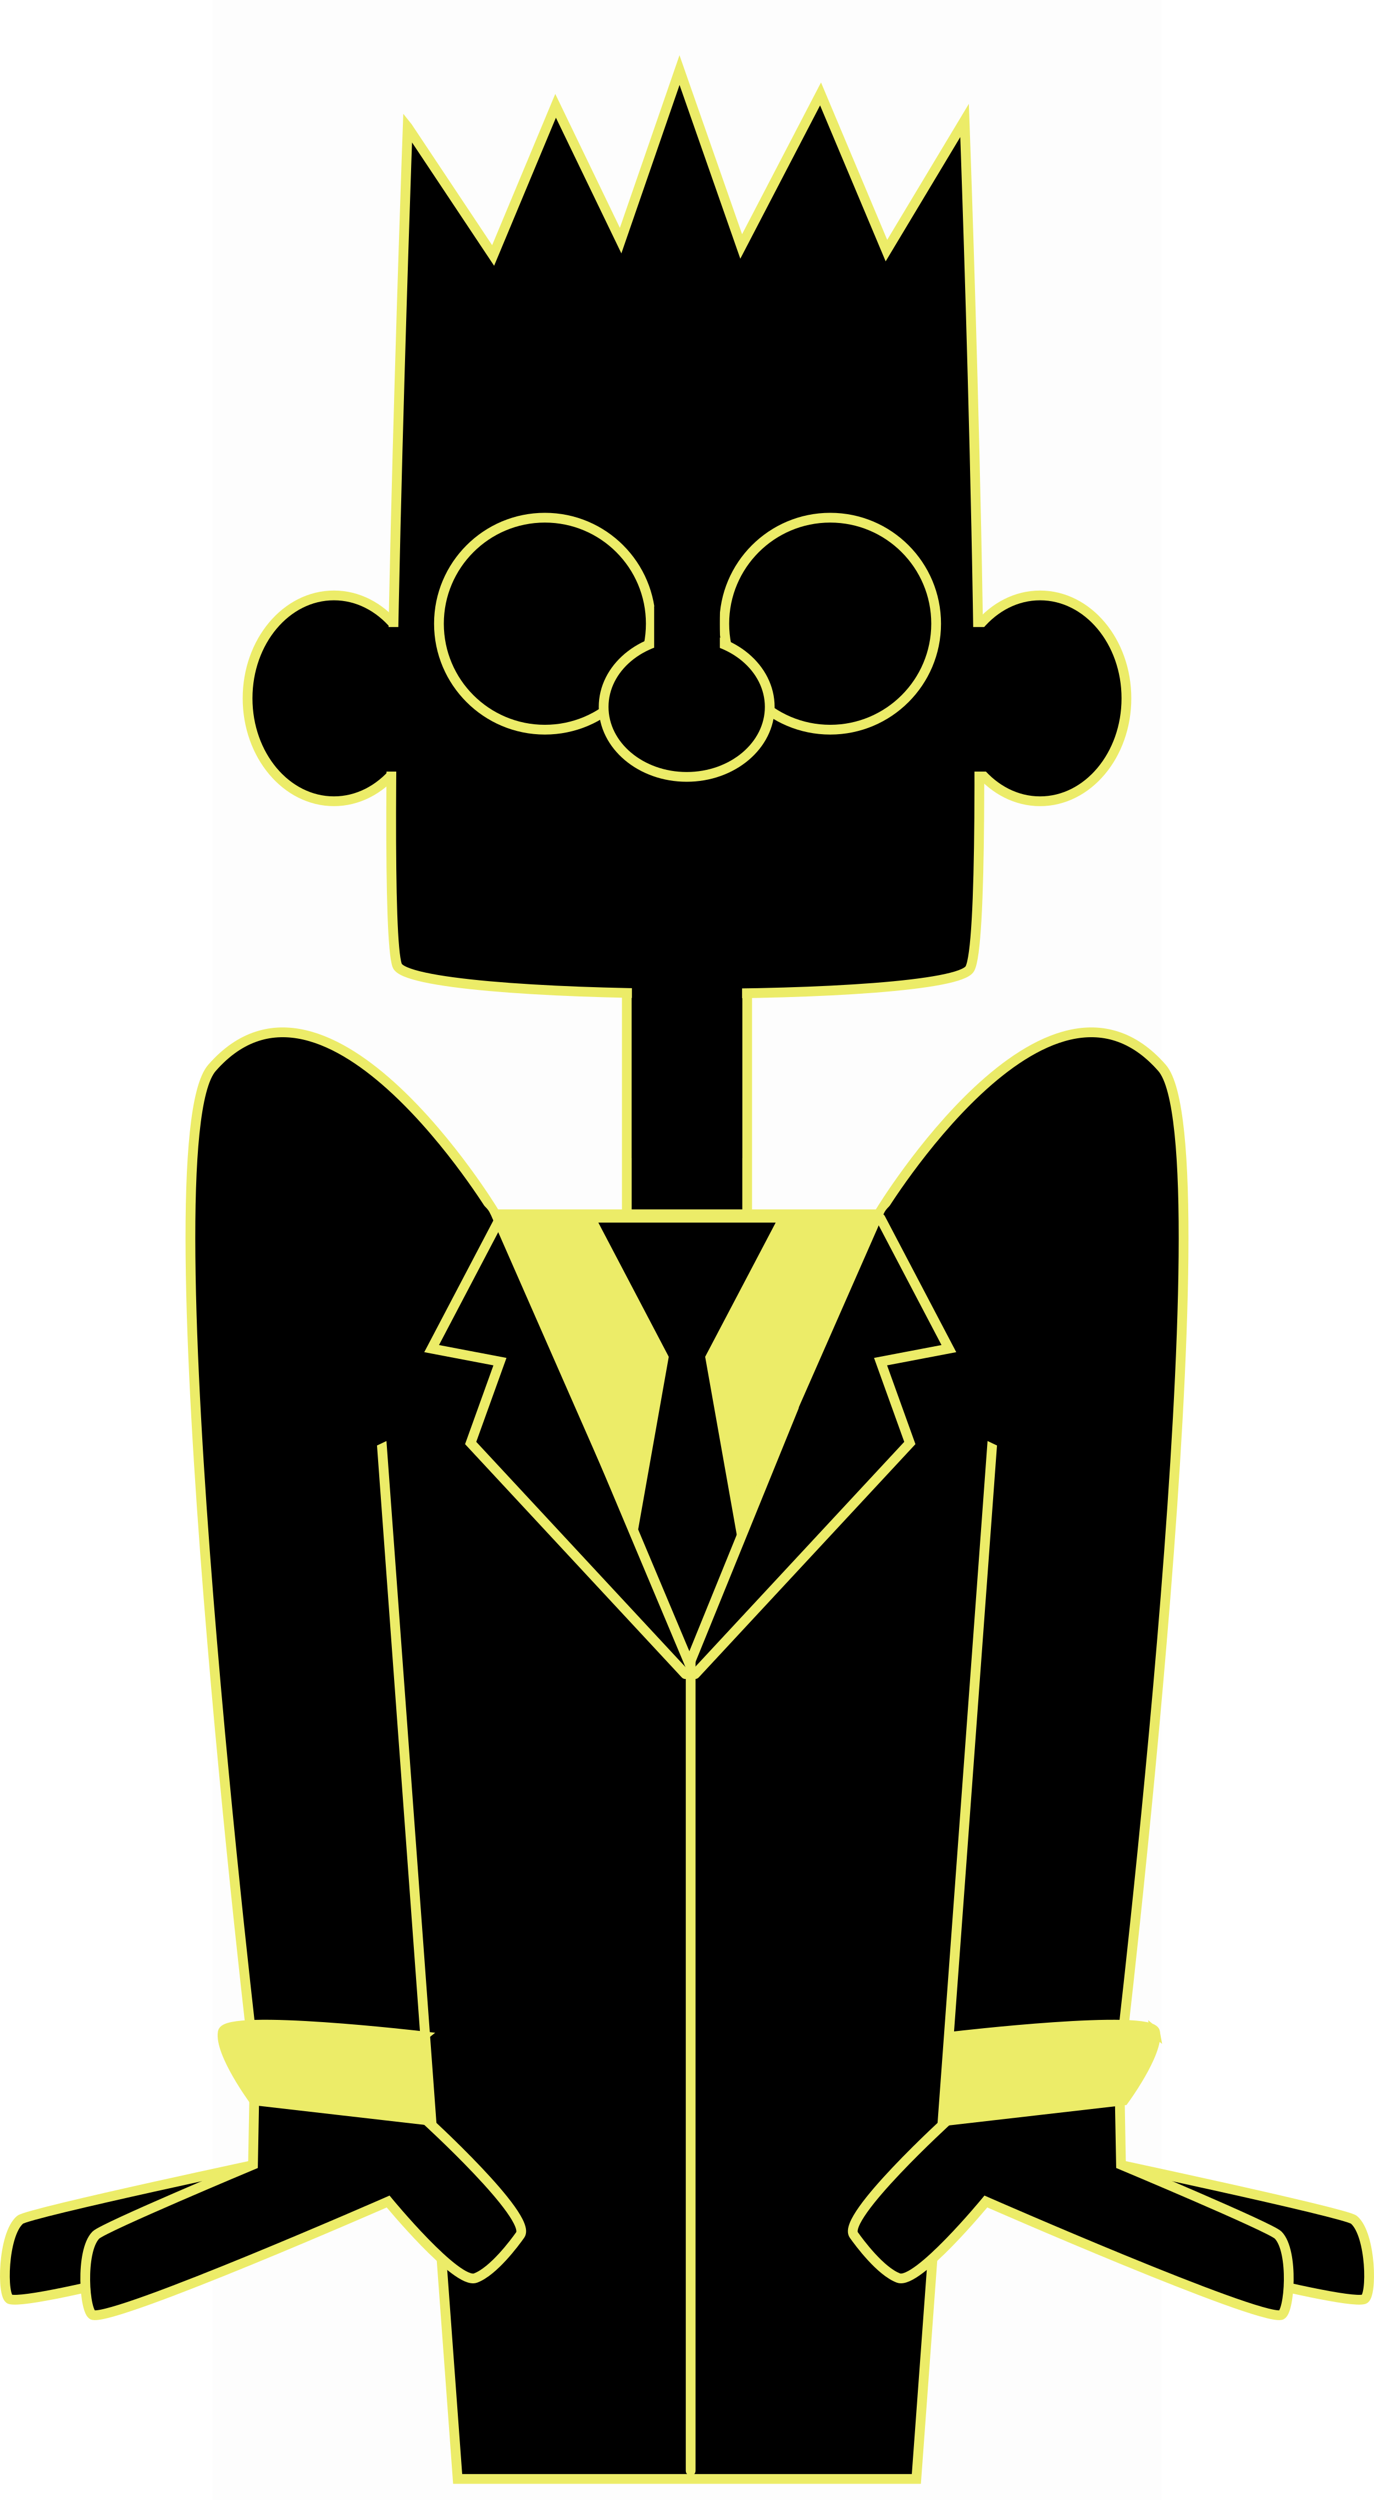 <svg version="1.1" xmlns="http://www.w3.org/2000/svg" xmlns:xlink="http://www.w3.org/1999/xlink" width="140.786" height="256.027" viewBox="0,0,140.786,256.027"><g transform="translate(-249.607,-51.987)"><g stroke-miterlimit="10"><path d="M346.417,263.333l-6.583,-87.333c0,0 17.066,-28.091 28.833,-14.667c6.867,7.834 -4.417,102.5 -4.417,102.5z" fill="#000000" stroke="#ecec68" stroke-width="1" stroke-linecap="butt"/><path d="M271.387,308.013v-256.027h97.226v256.027z" fill-opacity="0.01" fill="#000000" stroke="none" stroke-width="2" stroke-linecap="butt"/><path d="M275.75,263.833c0,0 -11.284,-94.666 -4.417,-102.5c11.767,-13.424 28.833,14.667 28.833,14.667l-6.583,87.333z" fill="#000000" stroke="#ecec68" stroke-width="1" stroke-linecap="butt"/><path d="M313.833,180.673v-29.333h12.333v29.333z" fill="#000000" stroke="#ecec68" stroke-width="1" stroke-linecap="butt"/><path d="M356.177,112.96c4.887,0 8.848,4.718 8.848,10.539c0,5.82 -3.961,10.539 -8.848,10.539c-4.887,0 -8.848,-4.718 -8.848,-10.539c0,-5.82 3.961,-10.539 8.848,-10.539z" fill="#000000" stroke="#ecec68" stroke-width="1" stroke-linecap="butt"/><path d="M292.671,123.498c0,5.82 -3.961,10.539 -8.848,10.539c-4.887,0 -8.848,-4.718 -8.848,-10.539c0,-5.82 3.961,-10.539 8.848,-10.539c4.887,0 8.848,4.718 8.848,10.539z" fill="#000000" stroke="#ecec68" stroke-width="1" stroke-linecap="butt"/><path d="M291.381,65.007l8.754,13.142l6.401,-15.327l6.663,13.805l6.035,-17.462l6.319,18.061l8.131,-15.621l6.75,16.044l8.007,-13.33c0,0 3.017,82.399 0.542,86.864c-1.956,3.528 -57.397,3.398 -58.686,-0.344c-1.842,-5.347 1.083,-85.833 1.083,-85.833z" fill="#000000" stroke="#ecec68" stroke-width="1" stroke-linecap="butt"/><path d="M283.5,130.998v-14.8h73.8v14.8z" fill="#000000" stroke="none" stroke-width="0" stroke-linecap="butt"/><path d="M314.357,170.578v-22h11.286v22z" fill="#000000" stroke="none" stroke-width="0" stroke-linecap="butt"/><path d="M296.5,305.835l-9.5,-129.5h66l-9.5,129.5z" fill="#000000" stroke="#ecec68" stroke-width="1" stroke-linecap="butt"/><path d="M319.987,222.169l-19.987,-45.5h40z" fill="#ecec68" stroke="none" stroke-width="0" stroke-linecap="butt"/><path d="M319.929,222.443l-5.146,-12.643l5.212,-29.376l5.223,29.401z" fill="#000000" stroke="none" stroke-width="0" stroke-linecap="butt"/><path d="M319.994,194.474l-9.077,-17.288h18.167z" fill="#000000" stroke="none" stroke-width="0" stroke-linecap="butt"/><path d="M330.95,196.085l-10.7,26.3l-9.3,-22.1" fill="none" stroke="#ecec68" stroke-width="1" stroke-linecap="round"/><path d="M320.375,221.75v83.25" fill="none" stroke="#ecec68" stroke-width="1" stroke-linecap="round"/><path d="M282.25,202.833c0,0 0.27,-24.509 2.722,-28.504c1.914,-3.119 11.778,-0.496 11.778,-0.496c0,0 2.432,1.226 3,2.258c1.004,1.825 2.5,7.742 2.5,7.742l-5.167,12z" fill="#000000" stroke="none" stroke-width="0" stroke-linecap="butt"/><g stroke="#ecec68" stroke-width="1" stroke-linecap="butt"><path d="M279.106,280.976c0,0 -25.952,7.162 -28.47,6.462c-0.87,-0.242 -0.758,-6.639 1.03,-8.142c0.866,-0.728 26.675,-6.196 26.675,-6.196z" fill="#000000"/><path d="M289.972,263.236l3.214,5.762c0,0 11.012,10.022 9.724,11.851c-0.567,0.805 -2.734,3.723 -4.577,4.414c-1.916,0.718 -8.956,-7.836 -8.956,-7.836c0,0 -27.654,12.115 -30.226,11.633c-0.889,-0.167 -1.362,-6.549 0.281,-8.198c0.796,-0.799 16.098,-7.202 16.098,-7.202l0.22,-11.826z" fill="#000000"/><path d="M292.949,260.502l0.32,8.594l-17.628,-2.025c0,0 -3.578,-4.851 -3.207,-6.997c0.334,-1.93 20.516,0.427 20.516,0.427z" fill="#ecec68"/></g><path d="M342.917,195.833l-5.167,-12c0,0 1.496,-5.917 2.5,-7.742c0.568,-1.032 3,-2.258 3,-2.258c0,0 9.864,-2.623 11.778,0.496c2.452,3.995 2.722,28.504 2.722,28.504z" fill="#000000" stroke="none" stroke-width="0" stroke-linecap="butt"/><g stroke="#ecec68" stroke-width="1" stroke-linecap="butt"><path d="M361.659,273.1c0,0 25.809,5.468 26.675,6.196c1.788,1.503 1.901,7.9 1.03,8.142c-2.518,0.7 -28.47,-6.462 -28.47,-6.462z" fill="#000000"/><path d="M364.25,261.833l0.22,11.826c0,0 15.302,6.403 16.098,7.202c1.644,1.65 1.17,8.032 0.281,8.198c-2.572,0.482 -30.226,-11.633 -30.226,-11.633c0,0 -7.04,8.554 -8.956,7.836c-1.843,-0.691 -4.01,-3.609 -4.577,-4.414c-1.288,-1.829 9.724,-11.851 9.724,-11.851l3.214,-5.762z" fill="#000000"/><path d="M367.967,260.075c0.371,2.146 -3.207,6.997 -3.207,6.997l-17.628,2.025l0.32,-8.594c0,0 20.182,-2.358 20.516,-0.427z" fill="#ecec68"/></g><path d="M294.583,115.854c0,-5.995 4.86,-10.854 10.854,-10.854c5.995,0 10.854,4.86 10.854,10.854c0,5.995 -4.86,10.854 -10.854,10.854c-5.995,0 -10.854,-4.86 -10.854,-10.854z" fill="#000000" stroke="#ecec68" stroke-width="1" stroke-linecap="butt"/><path d="M334.674,126.708c-5.995,0 -10.854,-4.86 -10.854,-10.854c0,-5.995 4.86,-10.854 10.854,-10.854c5.995,0 10.854,4.86 10.854,10.854c0,5.995 -4.86,10.854 -10.854,10.854z" fill="#000000" stroke="#ecec68" stroke-width="1" stroke-linecap="butt"/><path d="M311.458,124.375c0,-3.958 3.81,-7.167 8.51,-7.167c4.7,0 8.51,3.209 8.51,7.167c0,3.958 -3.81,7.167 -8.51,7.167c-4.7,0 -8.51,-3.209 -8.51,-7.167z" fill="#000000" stroke="#ecec68" stroke-width="1" stroke-linecap="butt"/><path d="M316.635,121.083v-7h6.73v7z" fill="#000000" stroke="none" stroke-width="0" stroke-linecap="butt"/><path d="M319.833,223.421l-22,-23.667l3,-8.333l-7,-1.333l7,-13.333" fill="none" stroke="#ecec68" stroke-width="1" stroke-linecap="round"/><path d="M339.833,176.754l7,13.333l-7,1.333l3,8.333l-22,23.667" fill="none" stroke="#ecec68" stroke-width="1" stroke-linecap="round"/></g></g></svg>